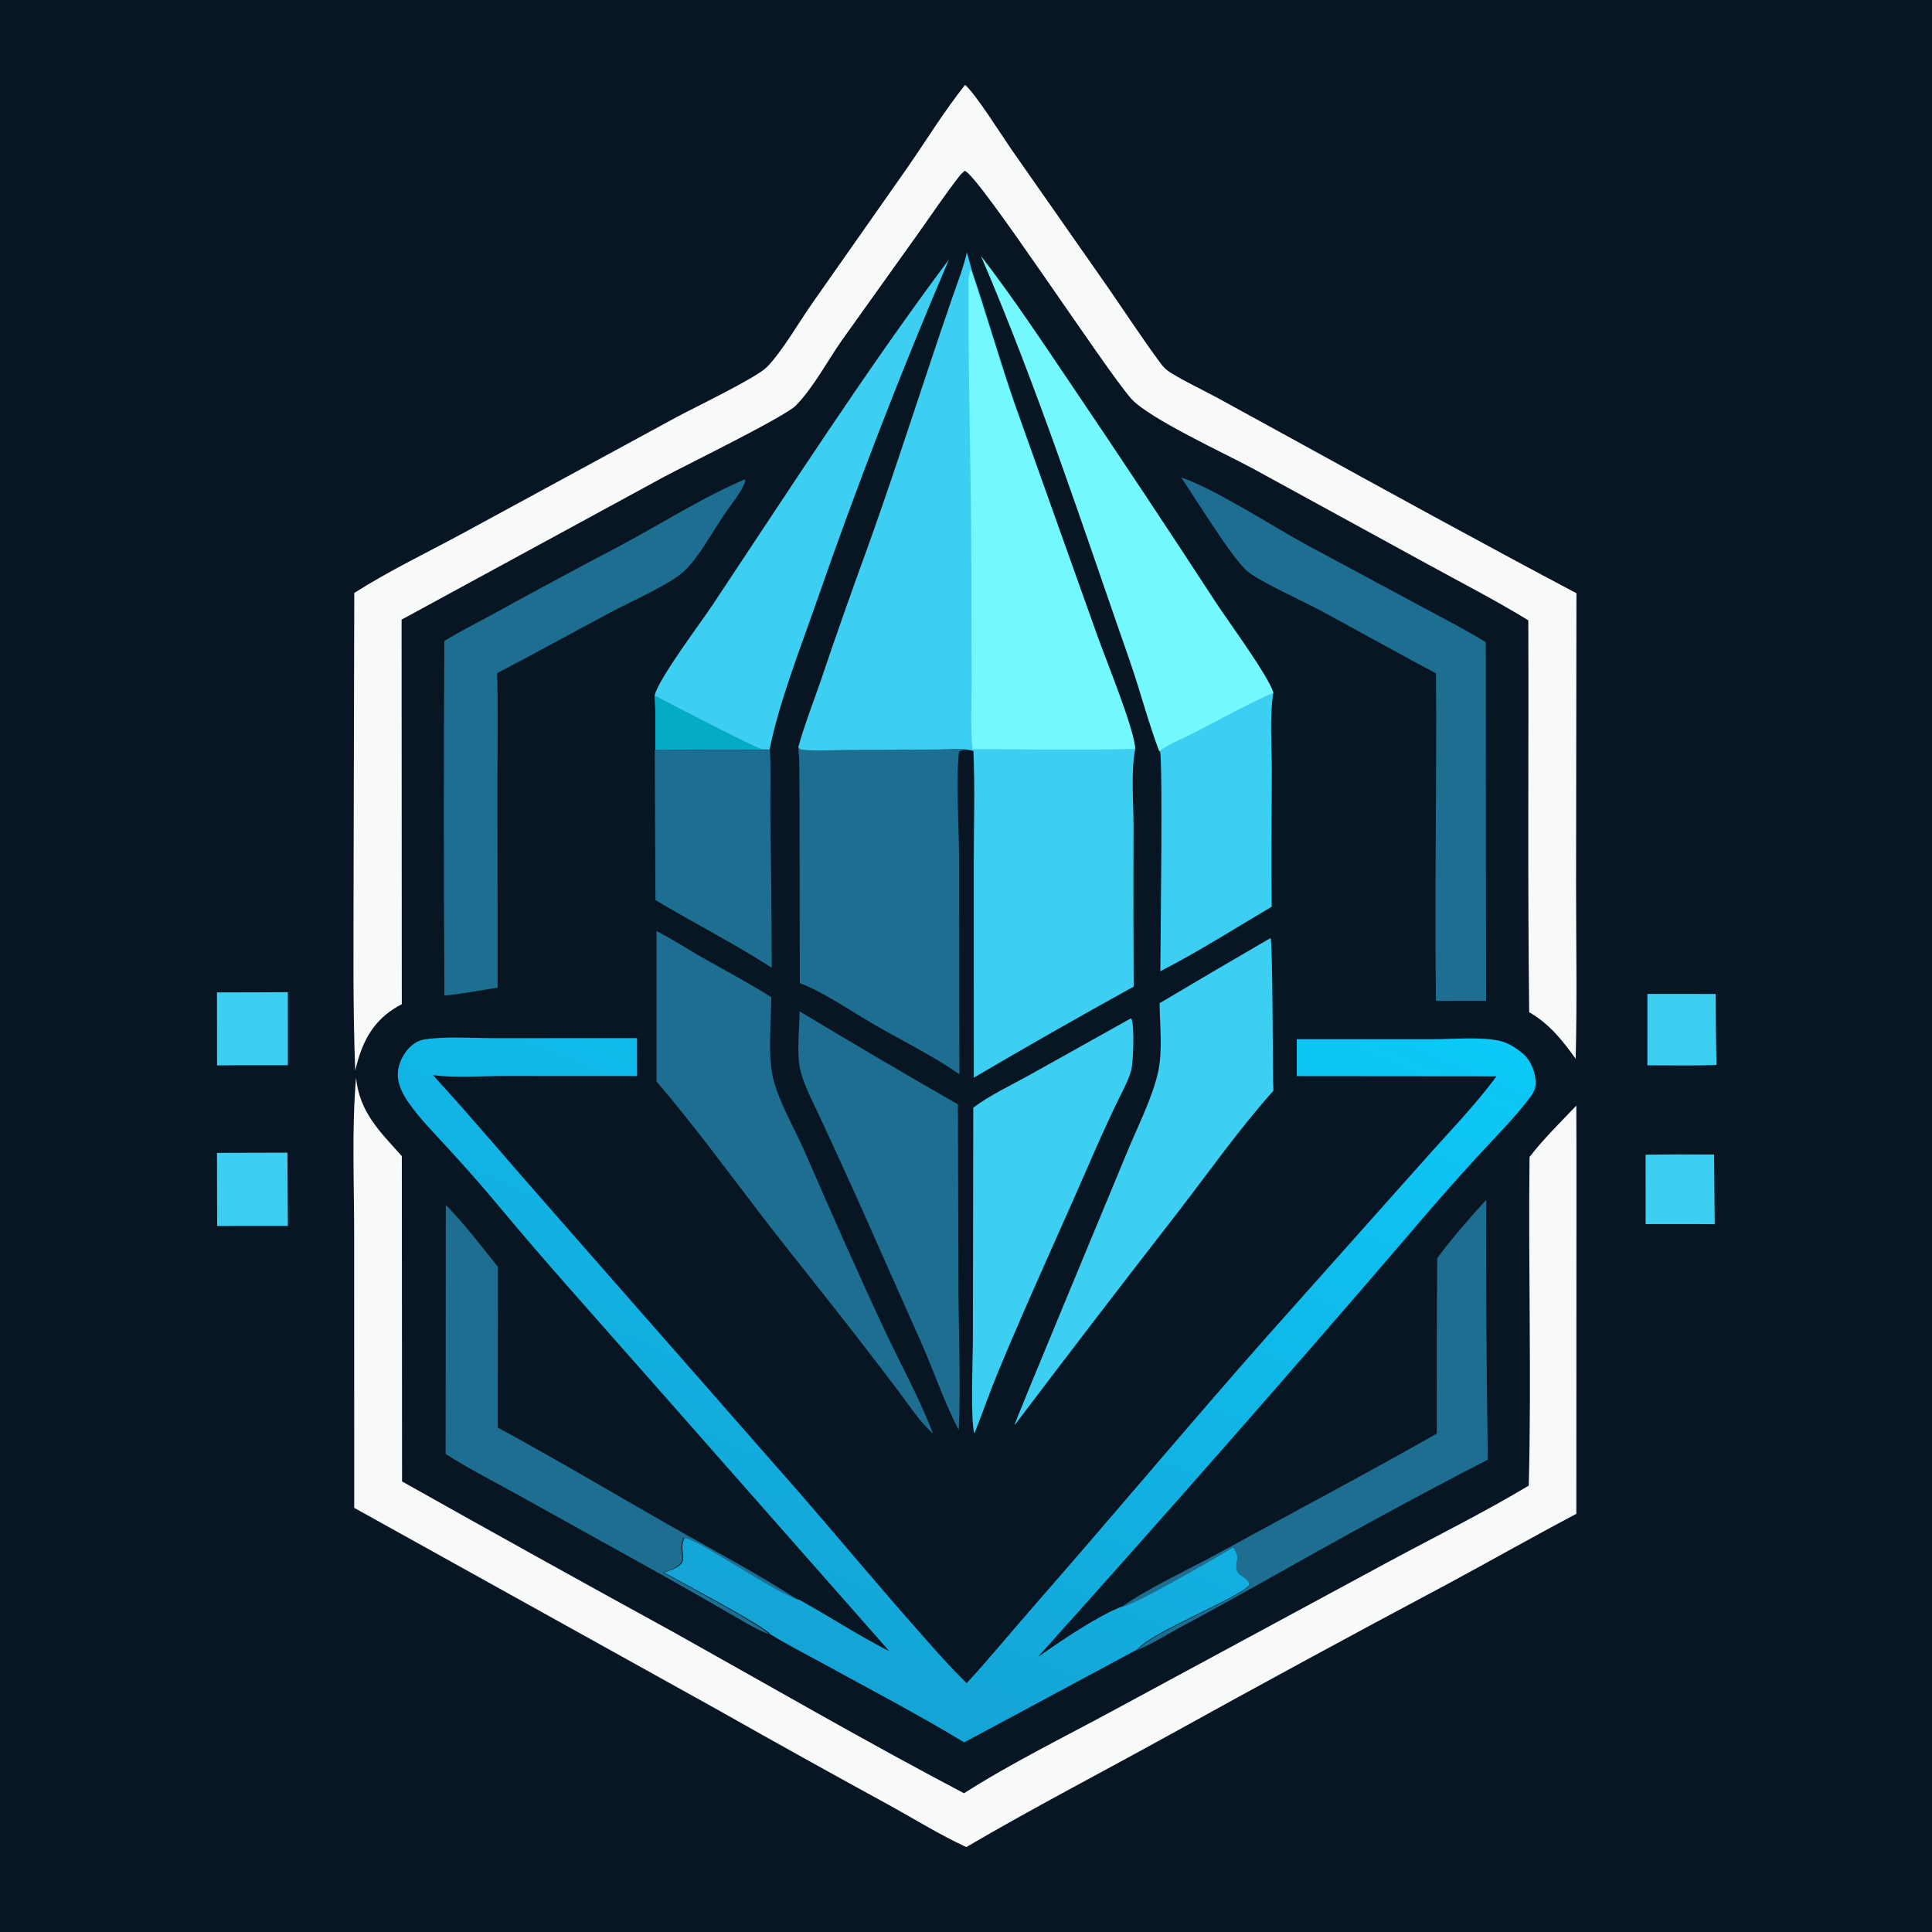 <svg width="1024" height="1024" viewBox="0 0 1024 1024" fill="none" xmlns="http://www.w3.org/2000/svg">
<rect x="0" y="0" width="1024" height="1024" fill="#333333" stroke="none"/>
<g clip-path="url(#clip0_14_71)">
<path d="M0 0H1024V1024H0V0Z" fill="#081623"/>
<path d="M872.197 611.999C884.297 611.852 896.398 611.829 908.5 611.929L908.835 648.858C896.632 648.715 884.421 648.803 872.218 648.794L872.197 611.999Z" fill="#3DCFF2"/>
<path d="M873.151 526.792L909.345 526.822C909.368 539.385 909.511 551.947 909.774 564.508C897.597 564.881 885.325 564.605 873.136 564.649L873.151 526.792Z" fill="#3DCFF2"/>
<path d="M115 611.042L152.333 610.943L152.578 649.753L115.082 649.783L115 611.042Z" fill="#3DCFF2"/>
<path d="M140.302 525.934L152.565 525.867L152.578 564.602L126.888 564.594L115.032 564.706L115 525.998L140.302 525.934Z" fill="#3DCFF2"/>
<path d="M408.07 397.383C408.72 408.938 408.195 420.775 408.326 432.363C408.723 459.214 408.964 486.066 409.048 512.921C389.104 500.075 367.751 489.261 347.391 477.038L347.044 397.328C366.221 397.346 385.417 397.538 404.594 397.347L408.07 397.383Z" fill="#1D6E91"/>
<path d="M236.293 638.686C246.275 648.773 255.008 660.353 263.877 671.432L263.817 756.651C294.344 773.196 324.407 791.069 354.574 808.295C377.389 821.321 401.115 833.751 423.14 848.073C422.842 847.992 422.542 847.916 422.246 847.828C409.983 844.156 368.331 815.041 362.229 815.17C358.368 823.822 367.245 827.802 354.004 832.605C353.159 832.913 352.293 833.158 351.426 833.395C359.575 838.032 404.523 861.91 407.517 866.173C399.839 863.184 392.326 858.369 385.162 854.284C373.138 847.342 361.074 840.467 348.972 833.661L275.29 792.731C262.241 785.453 248.759 778.691 236.189 770.612L236.293 638.686Z" fill="#1D6E91"/>
<path d="M761.772 666.784C769.759 656.058 778.74 645.815 787.724 635.912C787.588 681.832 787.875 727.749 788.586 773.663C748.885 793.989 709.67 815.77 670.79 837.633C655.474 846.262 640.072 854.736 624.586 863.055C617.565 866.843 610.288 871.503 602.919 874.496C609.716 865.542 657.119 846.949 662.162 840.318C662.082 837.092 658.12 836.165 656.372 833.984C655.152 832.461 655.125 830.237 655.477 828.424C656.261 824.39 655.656 823.725 653.666 820.277C645.682 825.159 599.263 852.302 594.12 851.981C608.82 841.482 628.977 832.438 645.054 823.627C683.87 802.355 723.068 781.671 761.561 759.825C761.438 728.81 761.508 697.796 761.772 666.784Z" fill="#1D6E91"/>
<path d="M614.787 397.934C620.555 393.682 628.527 390.531 634.912 387.209C648.11 380.345 661.31 372.753 674.912 366.811C672.86 379.713 674.108 394.517 674.09 407.584C674.054 431.905 673.755 456.263 674.042 480.578C654.553 492.048 635.103 504.481 615.007 514.77C615.038 500.281 616.439 402.907 614.787 397.934Z" fill="#3DCFF2"/>
<path d="M599.431 539.738C599.627 539.93 599.754 540.191 599.856 540.445C601.26 544.025 600.742 563.456 599.486 567.609C597.539 574.056 593.694 580.687 590.833 586.807C585.824 597.439 580.995 608.151 576.346 618.941C560.671 654.913 544.197 690.526 529.167 726.778C524.645 737.681 520.815 748.86 516.45 759.827C514.237 752.831 515.65 719.636 515.653 709.574L515.858 587.1C524.594 580.438 535.489 575.44 545.138 570.067L599.431 539.738Z" fill="#3DCFF2"/>
<path d="M423.793 536.039C451.598 552.766 479.574 569.202 507.72 585.347L508.01 686.228C508.192 710.035 509.213 734.21 508.159 757.978C500.776 743.92 495.376 727.938 489.018 713.315L453.74 633.919C447.473 620.033 441.127 606.184 434.699 592.373C431.154 584.68 426.727 576.536 424.488 568.36C421.948 559.079 423.771 545.879 423.793 536.039Z" fill="#1D6E91"/>
<path d="M626.061 253.068C643.627 258.981 674.395 278.877 691.652 288.316L753.384 321.492C764.798 327.644 776.476 333.546 787.487 340.394L787.646 530.447L761.087 530.491C760.297 472.651 761.585 414.745 761.108 356.889C740.199 345.856 719.661 334.172 698.812 323.032C690.157 318.407 666.387 307.69 660.501 302.247C652.401 294.757 633.311 263.786 626.061 253.068Z" fill="#1D6E91"/>
<path d="M394.953 253.992C394.936 254.407 394.993 254.832 394.902 255.237C393.907 259.62 386.605 268.629 383.848 272.722C378.031 281.361 369.796 296.233 362.381 302.959C354.78 309.856 334.72 318.681 325.086 323.791C304.508 334.704 284.156 346.016 263.497 356.781C264.044 376.196 263.653 395.717 263.669 415.142L263.743 523.455C254.402 524.936 244.958 526.772 235.555 527.716C235.163 465.044 235.148 402.374 235.509 339.705C244.173 334.429 253.372 329.853 262.276 324.966C284.586 312.687 307.014 300.627 329.56 288.785C351.088 277.262 372.5 263.546 394.953 253.992Z" fill="#1D6E91"/>
<path d="M519.903 135.625C536.969 157.734 552.546 181.321 568.2 204.449C594.029 242.685 619.546 281.131 644.75 319.787C650.842 329.06 672.813 359.026 674.912 367.169C661.231 373.103 647.954 380.686 634.681 387.541C628.258 390.859 620.24 394.007 614.438 398.252C608.535 382.673 604.355 366.222 598.851 350.443C573.779 278.566 549.966 205.573 519.903 135.625Z" fill="#73F8FD"/>
<path d="M673.39 497.2C674.629 498.474 674.518 569.365 674.912 578.143C656.868 598.303 640.833 621.072 624.307 642.513C595.313 679.816 566.564 717.307 538.061 754.985L537.753 755.204C537.602 754.192 591.903 624.093 597.339 610.784C602.799 597.422 610.407 582.788 613.688 568.825C616.357 557.459 614.705 543.397 614.616 531.717C634.138 520.094 653.73 508.589 673.39 497.2Z" fill="#3DCFF2"/>
<path d="M347.983 493.501C356.111 497.601 363.851 502.737 371.779 507.247C384.14 514.279 396.786 520.905 408.791 528.539C408.723 540.695 406.959 559.079 409.603 570.759C412.545 583.75 421.198 598.18 426.607 610.604C440.261 641.966 453.967 673.158 468.466 704.15C476.932 722.248 486.965 740.382 494.205 758.956L494.538 759.827C487.596 753.79 481.821 744.79 476.298 737.472C469.042 727.876 461.726 718.325 454.352 708.819C437.759 687.345 420.602 666.318 404.067 644.806C385.613 620.8 367.682 596.233 347.983 573.221V493.501Z" fill="#1D6E91"/>
<path d="M502.993 137.474C477.353 197.437 453.847 258.227 432.477 319.842C423.97 344.255 412.922 372.266 407.898 397.28L404.45 397.244C385.427 397.434 366.387 397.243 347.364 397.225C347.369 387.606 347.583 377.941 347.044 368.334C349.245 359.516 371.619 329.745 377.889 320.319C418.734 258.912 458.845 196.58 502.993 137.474Z" fill="#3DCFF2"/>
<path d="M347.044 368.661C354.565 372.578 400.229 396.426 404.351 397.245C385.361 397.433 366.354 397.244 347.364 397.226C347.368 387.715 347.582 378.16 347.044 368.661Z" fill="#03ACC4"/>
<path d="M423.906 521.06L423.796 429.802L423.636 403.335C423.6 400.715 423.007 398.066 423.166 395.478C424.238 396.798 423.789 396.755 425.684 396.968C433.181 397.807 441.36 397.1 448.925 397.063L495.956 396.845C501.374 396.822 510.21 395.717 515.205 397.476C512.888 397.475 510.262 397.07 508.296 398.477C506.65 413.031 508.241 438.416 508.322 453.882L508.484 569.33C494.325 559.544 478.27 551.651 463.338 543.042C451.215 536.051 436.637 525.898 423.906 521.06Z" fill="#1D6E91"/>
<path d="M188.71 571.179C190.6 589.619 201.227 599.595 212.977 612.759L213.098 785.193C261.03 812.143 309.103 838.835 357.319 865.268C408.431 893.835 459.118 923.213 510.952 950.468C535.984 934.48 563.299 921.075 589.45 906.935L735.349 828.108C760.314 814.609 785.928 802.01 810.274 787.407C811.784 729.418 809.971 671.251 810.691 613.231C818.095 603.612 827.111 594.79 835.487 586.015L835.558 614.514L835.498 802.373C812.668 814.399 790.238 827.163 767.523 839.398C717.724 865.903 668.143 892.811 618.779 920.121C583.269 939.742 547.161 958.465 512.168 978.992C497.99 972.454 484.253 963.868 470.535 956.347C440.805 940.103 411.195 923.64 381.707 906.959L187.738 799.193L187.711 654.076C187.705 626.715 186.397 598.419 188.71 571.179Z" fill="#F8F9F9"/>
<path d="M471.355 875.161L341.203 727.454C315.29 698.033 289.079 668.968 264.001 638.821C255.424 628.51 246.579 618.564 237.519 608.671C230.468 600.973 222.901 593.384 216.857 584.848C213.623 580.282 210.579 574.653 210.84 568.899C211.089 563.386 214.105 557.476 218.389 553.998C220.592 552.209 222.748 551.228 225.568 550.83C237.281 549.168 250.593 550.271 262.482 550.248L337.615 550.233L337.667 570.343L266.96 570.304C254.799 570.32 241.58 571.346 229.514 569.88C250.515 592.836 270.568 616.723 291.142 640.07L424.206 791.781C443.866 814.379 462.988 837.429 482.791 859.905C492.409 870.824 501.93 881.961 512.366 892.114C524.351 879.132 535.6 865.36 547.247 852.06C588.975 804.412 629.583 755.818 671.524 708.347L754.497 615.248C767.388 600.648 781.677 586.126 793.173 570.457L687.332 570.364L687.324 550.803L760.178 550.791C770.934 550.809 783.915 549.469 794.423 551.555C799.177 552.498 804.452 555.896 807.937 559.168C811.67 562.673 813.955 569.049 813.951 574.112C813.946 578.225 811.494 581 809.068 584.092C800.922 594.473 791.261 604.029 782.362 613.78C770.137 627.152 758.185 640.763 746.504 654.611C681.897 729.902 616.429 804.438 550.098 878.22C561.454 870.314 581.548 856.539 594.133 851.72C599.275 852.039 645.685 824.997 653.668 820.133C655.657 823.568 656.262 824.23 655.479 828.249C655.126 830.056 655.153 832.271 656.373 833.789C658.121 835.962 662.083 836.885 662.162 840.1C657.12 846.706 609.726 865.231 602.93 874.151L511.058 923.507C486.79 908.783 461.234 895.462 436.352 881.781C426.971 876.622 417.261 871.741 408.174 866.085C405.17 861.835 360.07 838.027 351.894 833.404C352.764 833.167 353.633 832.923 354.481 832.616C367.766 827.827 358.859 823.858 362.734 815.233C368.856 815.104 410.648 844.133 422.953 847.794C423.25 847.882 423.551 847.957 423.85 848.038C439.771 856.836 455.121 866.997 471.355 875.161Z" fill="url(#paint0_linear_14_71)"/>
<path d="M511.498 45C516.887 49.402 531.307 72.354 536.233 79.414L586.747 151.63C596.276 165.357 605.392 179.419 615.349 192.84C616.995 195.059 618.576 196.38 620.948 197.835C628.558 202.506 636.908 206.381 644.791 210.605L684.952 232.621C734.964 260.183 785.1 287.68 835.551 314.433L835.356 468.942C835.357 499.671 835.926 530.485 835.148 561.202C828.203 551.445 821.036 542.49 810.503 536.522C809.643 467.307 810.275 398.013 810.039 328.786C792.528 318.042 774.146 308.636 756.144 298.746L664.224 248.44C649.631 240.504 609.026 221.847 599.619 211.358C586.049 196.228 518.321 92.088 511.259 90.522L509.052 92.628C500.779 103.2 493.325 114.432 485.514 125.35L446.268 180.298C438.436 191.472 431.32 205.166 421.872 214.893C416.079 220.859 363.484 246.561 351.898 252.765L212.851 328.417L212.956 532.274C211.575 532.997 210.201 533.738 208.89 534.58C196.567 542.493 191.518 553.678 188.27 567.48C186.93 532.592 187.434 497.504 187.415 462.59L187.767 314.279C206.48 302.349 227.067 292.571 246.591 281.948L358.644 221.058C367.841 216.099 400.758 200.316 406.367 194.657C414.5 186.451 423.57 170.574 430.605 160.595L480.789 89.069C490.963 74.359 500.386 59.032 511.498 45Z" fill="#F8F9F9"/>
<path d="M423.139 395.886C426.474 383.949 431.113 372.127 435.16 360.393C442.831 337.658 450.782 315.022 459.013 292.483C470.855 259.708 481.577 226.646 492.617 193.597C496.603 181.581 500.659 169.588 504.786 157.619C507.484 149.79 510.684 141.868 512.442 133.776C513.421 136.871 514.221 140.012 515.045 143.152C523.069 166.841 529.869 190.935 538.055 214.562L582.002 338.14C586.279 350.148 601.448 387.31 601.635 397.23C599.346 409.307 600.821 425.541 600.798 438.034C600.68 466.329 600.708 494.624 600.882 522.919C572.417 538.626 544.169 554.713 516.138 571.179L516.126 457.414C516.122 437.71 516.823 417.698 515.924 398.03L515.29 397.878C510.289 396.124 501.442 397.226 496.017 397.248L448.929 397.466C441.355 397.503 433.166 398.208 425.66 397.371C423.762 397.159 424.213 397.202 423.139 395.886Z" fill="#3DCFF2"/>
<path d="M514.614 143.023C522.678 166.695 529.512 190.771 537.738 214.379L581.904 337.864C586.203 349.864 601.447 386.998 601.634 396.911C572.989 397.72 544.101 397.113 515.435 397.05C514.349 385.733 514.984 373.871 514.96 362.483L514.833 298.873C514.735 249.925 513.099 200.905 513.353 151.985C513.368 149.002 513.14 145.697 514.614 143.023Z" fill="#73F8FD"/>
</g>
<defs>
<linearGradient id="paint0_linear_14_71" x1="385.707" y1="868.336" x2="561.204" y2="453.744" gradientUnits="userSpaceOnUse">
<stop stop-color="#14A4D5"/>
<stop offset="1" stop-color="#0CC9F8"/>
</linearGradient>
<clipPath id="clip0_14_71">
<rect width="1024" height="1024" fill="white"/>
</clipPath>
</defs>
</svg>
